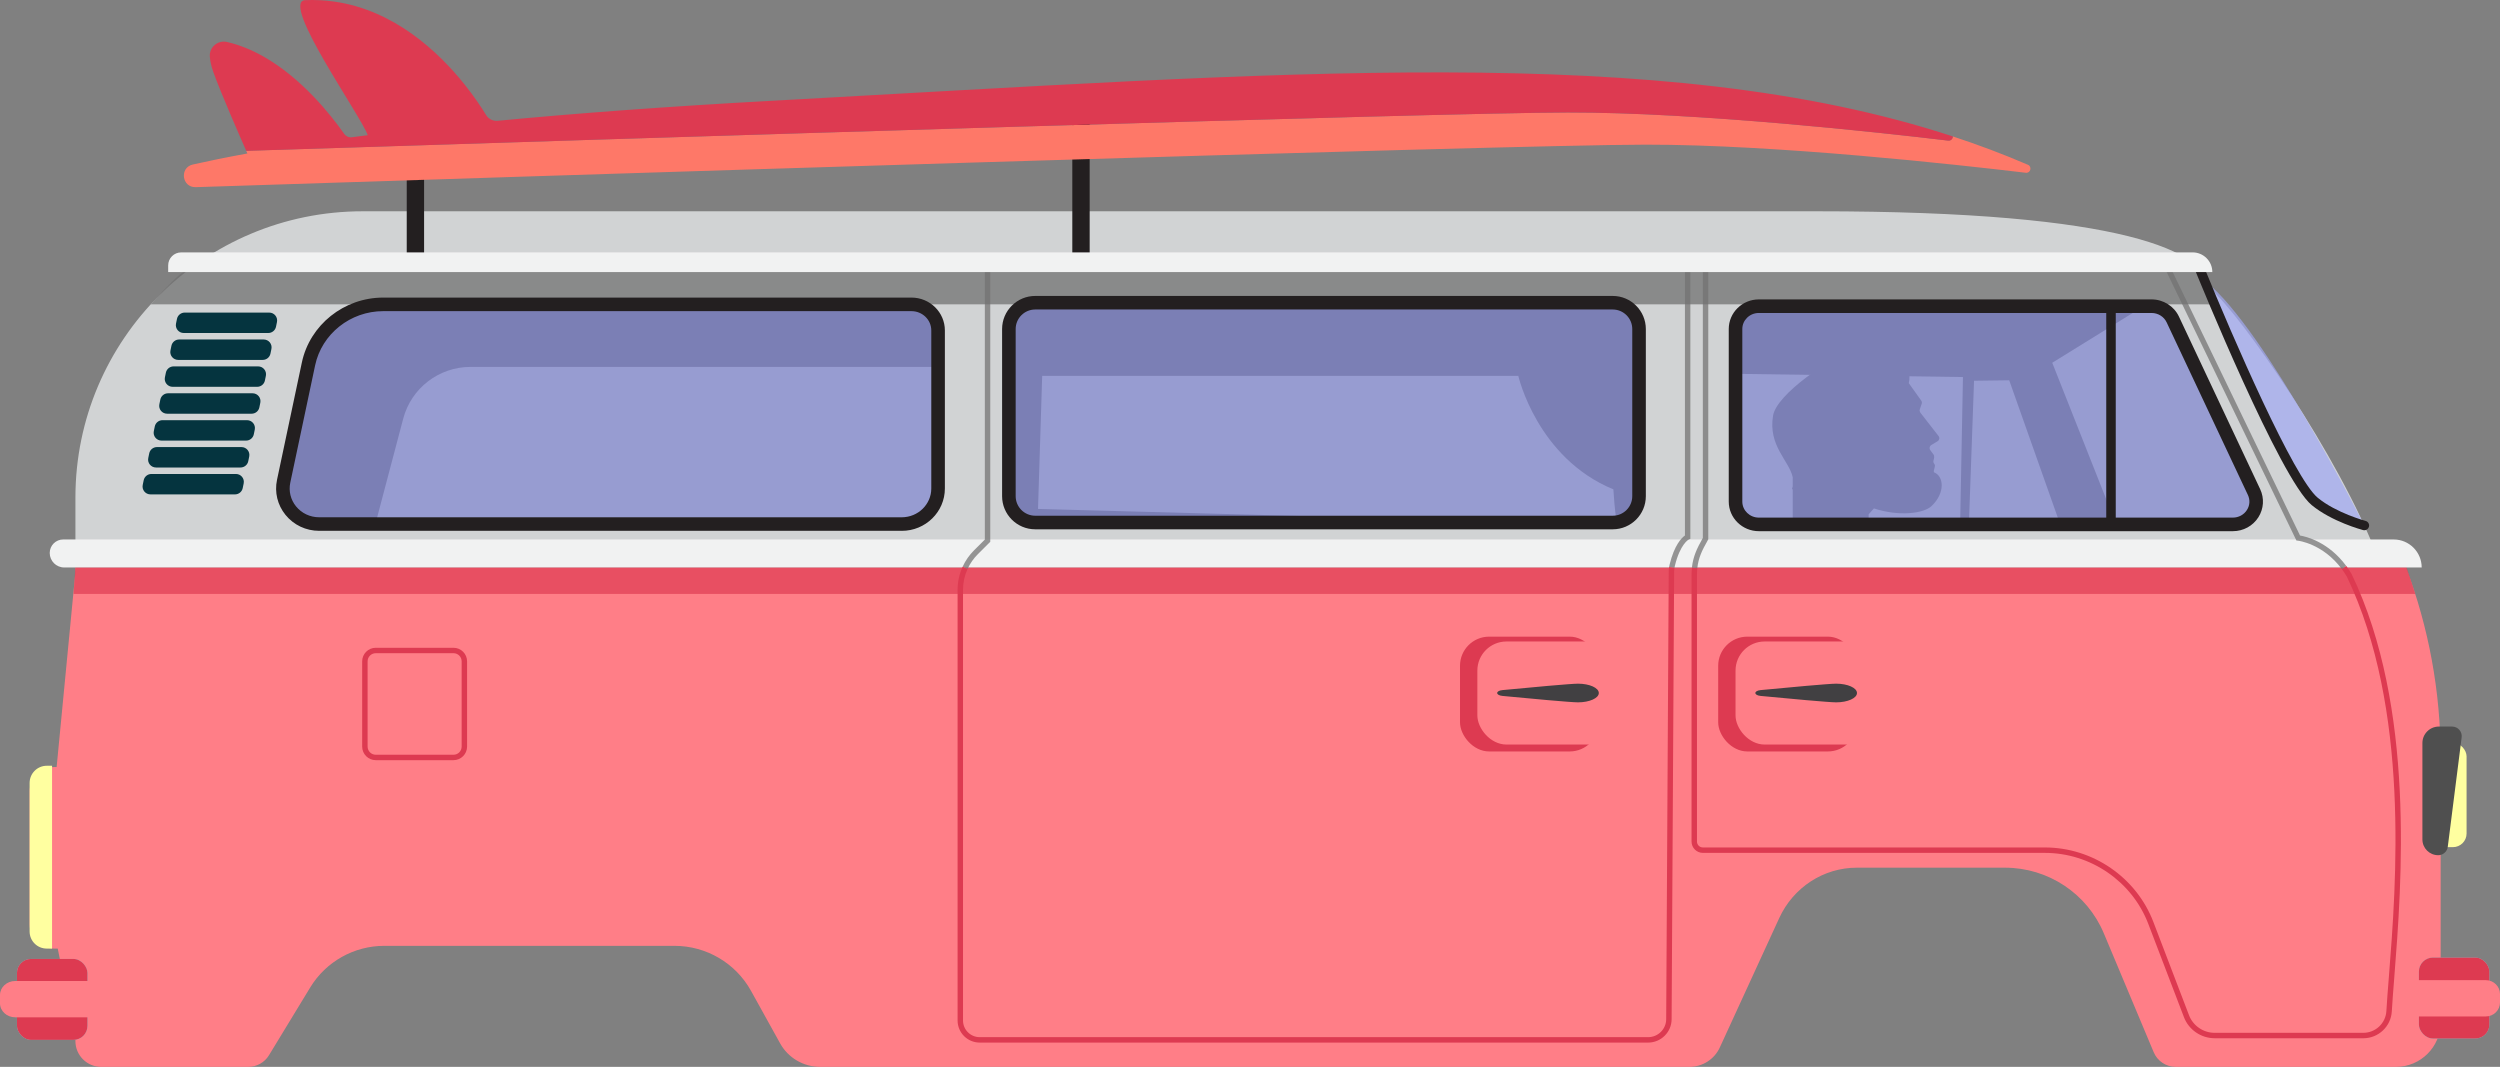 <?xml version="1.0" encoding="UTF-8"?>
<svg id="Layer_2" data-name="Layer 2" xmlns="http://www.w3.org/2000/svg" viewBox="0 0 1842.36 786.21">
  <rect x="0" y="0" width="1842.36" height="786.21" fill="#808080" stroke="none"/>
  <defs>
    <style>
      .cls-1, .cls-2 {
        fill: #dd3a51;
      }

      .cls-2 {
        opacity: .69;
      }

      .cls-3 {
        fill: #a2a9f4;
        opacity: .7;
      }

      .cls-4 {
        fill: #05343f;
      }

      .cls-5 {
        opacity: .75;
      }

      .cls-5, .cls-6 {
        fill: #727272;
      }

      .cls-7 {
        fill: #fe7868;
      }

      .cls-6 {
        opacity: .73;
      }

      .cls-8 {
        fill: #ff7e87;
      }

      .cls-9 {
        fill: #f1f2f2;
      }

      .cls-10 {
        fill: #4f4f4f;
      }

      .cls-11 {
        fill: none;
        stroke: #231f20;
        stroke-miterlimit: 10;
        stroke-width: 7px;
      }

      .cls-12 {
        fill: #d1d3d4;
      }

      .cls-13 {
        fill: #93c7d4;
      }

      .cls-14 {
        fill: #231f20;
      }

      .cls-15 {
        fill: #ffffa0;
      }

      .cls-16 {
        fill: #414042;
      }
    </style>
  </defs>
  <g id="Layer_1-2" data-name="Layer 1">
    <g>
      <path class="cls-12" d="M1628.85,212.79c-2.92-27.01-61.14-57.09-289.77-57.09H267.32c-116.94,0-211.74,94.48-211.74,211.02v46.64l1696.51-2.97c-27.8-73.68-101.31-179.37-123.24-197.6Zm-936.35,142.96c0,14.17-11.97,25.66-26.73,25.66H236.39c-16.95,0-29.61-14.94-26.17-30.87l18.31-84.71c5.41-25.04,28.39-42.99,55.03-42.99h389.34c10.83,0,19.61,8.42,19.61,18.82v114.09Zm515.4,8.72c0,10.72-8.69,19.4-19.4,19.4h-425.6c-10.72,0-19.4-8.69-19.4-19.4v-120.96c0-10.72,8.69-19.4,19.4-19.4h425.6c10.72,0,19.4,8.69,19.4,19.4v120.96Zm437.59,25.56h-349.32c-9.49,0-17.18-7.55-17.18-16.87v-127.78c0-9.32,7.69-16.87,17.18-16.87h289.44c6.71,0,12.8,3.83,15.6,9.82l59.88,127.78c5.24,11.18-3.07,23.93-15.6,23.93Z"/>
      <path class="cls-14" d="M1425.22,348.04c-.16-.48-.18-1.01-.02-1.53,.32-1.08,.65-2.32,.73-3.09,.08-.68-.2-1.25-.55-1.68-.57-.7-.76-1.62-.47-2.48,.45-1.35,.83-3.25-.05-4.33-.7-.87-1.63-2.16-2.41-3.29-.85-1.22-.49-2.89,.78-3.66l4.7-2.84c1.32-.8,1.64-2.55,.7-3.77l-13.44-17.27c-.17-.41-.34-.82-.52-1.23-.05-.39-.02-.79,.11-1.17l1.41-4.16c.26-.78,.14-1.64-.34-2.31l-9.17-12.85c3.14-12.42-8.7-37.56-33.53-28.18-25.48,9.62-63.9,36.46-66.52,52.12-3.72,22.27,11.88,33.13,14.5,45.39v6.68c-.13,.6-.3,1.2-.51,1.81-.01,.04-.02,.07-.04,.11l.08-.05,.47,.56v25.63h55.96v-7.41l3.88-4.37c18.86,6.2,36.8,3.66,42.47-1.73,10.35-9.82,9.04-22.14,1.78-24.91Z"/>
      <path class="cls-5" d="M1626.42,224.3H123.94s-12.86,0-12.86,0c0,0,15.14-17,21.79-22.29s9.59-4.23,14.69-4.23H1611.84c8.05,0,18.52,11.87,18.52,26.52h-3.94Z"/>
      <path class="cls-14" d="M1278.99,275.49l167.59,2.38-2.05,107.21h6.48l3.75-104.49,25.91-.34,37.51,106.03h41.26l-47.05-118.94,69.22-42.82-289.58-1.43s-16.27-.95-13.03,52.4Z"/>
      <path class="cls-3" d="M1645.49,385.44h-349.32c-9.49,0-17.18-7.55-17.18-16.87v-127.78c0-9.32,7.69-16.87,17.18-16.87h289.44c6.71,0,12.8,3.83,15.6,9.82l59.88,127.78c5.24,11.18-3.07,23.93-15.6,23.93Z"/>
      <path class="cls-14" d="M1645.49,391.45h-349.32c-12.23,0-22.18-9.78-22.18-21.8v-127.21c0-12.02,9.95-21.8,22.18-21.8h289.44c8.61,0,16.51,4.96,20.13,12.64l59.88,127.21c3.15,6.7,2.66,14.43-1.31,20.69-4.08,6.43-11.11,10.27-18.82,10.27Zm-349.32-160.81c-6.71,0-12.18,5.29-12.18,11.8v127.21c0,6.5,5.46,11.8,12.18,11.8h349.32c4.26,0,8.14-2.1,10.38-5.62,2.16-3.4,2.41-7.43,.7-11.07l-59.88-127.21c-1.97-4.19-6.32-6.9-11.08-6.9h-289.44Z"/>
      <path class="cls-14" d="M1005.36,381.54l-240.39-6.49,3.07-98.07h350.86s13.81,60.57,70.07,83.65c1.02,16.35,2.05,20.91,2.05,20.91,0,0,16.88,4.09,16.88-14.66s-4.29-134.99-4.29-134.99c0,0-16.68-12.35-49.41-10.19-32.73,2.16-394.34,.48-394.34,.48,0,0-16.37,7.21-16.37,30.29s.68,124.03,.68,124.03c0,0,13.64,10.77,36.65,9.71,23.02-1.06,224.53-4.66,224.53-4.66Z"/>
      <rect class="cls-3" x="743.49" y="223.08" width="464.41" height="159.77" rx="19.4" ry="19.4"/>
      <path class="cls-14" d="M1188.49,390.07h-425.6c-13.46,0-24.4-10.95-24.4-24.4v-123.18c0-13.46,10.95-24.4,24.4-24.4h425.6c13.46,0,24.4,10.95,24.4,24.4v123.18c0,13.46-10.95,24.4-24.4,24.4Zm-425.6-161.99c-7.94,0-14.4,6.46-14.4,14.4v123.18c0,7.94,6.46,14.4,14.4,14.4h425.6c7.94,0,14.4-6.46,14.4-14.4v-123.18c0-7.94-6.46-14.4-14.4-14.4h-425.6Z"/>
      <path class="cls-14" d="M691.32,270.39H346.78c-23.31,0-43.7,15.66-49.63,38.13l-20.62,78.08-49.35-1.53s-22.76-10.7-16.63-42.05c6.14-31.35,23.82-92.84,23.82-92.84,0,0,12.24-28.63,62.11-27.1,49.87,1.53,379.49,0,379.49,0,0,0,23.54-3.16,15.36,47.31Z"/>
      <path class="cls-3" d="M235.21,382.86h429.38c14.76,0,26.73-11.49,26.73-25.66v-114.09c0-10.39-8.78-18.82-19.61-18.82H282.37c-26.64,0-49.62,17.95-55.03,42.99l-18.31,84.71c-3.44,15.93,9.23,30.87,26.17,30.87Z"/>
      <path class="cls-14" d="M664.59,391.19H235.21c-9.72,0-18.76-4.29-24.82-11.76-5.9-7.28-8.18-16.68-6.25-25.79l18.31-86.49c5.87-27.73,31.07-47.85,59.92-47.85h389.34c13.57,0,24.61,10.86,24.61,24.21v116.49c0,17.2-14.23,31.2-31.73,31.2ZM282.37,229.3c-24.16,0-45.24,16.79-50.14,39.93l-18.31,86.49c-1.3,6.15,.24,12.5,4.23,17.43,4.15,5.12,10.36,8.05,17.05,8.05h429.38c11.98,0,21.73-9.51,21.73-21.2v-116.49c0-7.84-6.55-14.21-14.61-14.21H282.37Z"/>
      <line class="cls-11" x1="1555.69" y1="222.58" x2="1555.69" y2="387.28"/>
      <path class="cls-3" d="M1625.59,207.53s66.75,155.25,81.75,166.46c15,11.21,35.06,13.29,35.06,13.29,0,0-73.02-144.79-116.81-179.76Z"/>
      <path class="cls-14" d="M1742.4,390.78c-.3,0-.6-.04-.9-.12-.94-.25-23.17-6.27-37.92-18.44-23.2-19.13-83.37-166.86-85.92-173.14-.73-1.79,.13-3.83,1.93-4.56,1.79-.73,3.83,.13,4.56,1.93,21.37,52.62,66.41,155.96,83.89,170.37,13.56,11.18,35.06,17.02,35.27,17.07,1.87,.5,2.98,2.42,2.48,4.28-.42,1.57-1.83,2.6-3.38,2.6Z"/>
      <path class="cls-8" d="M55.58,418.46v3.06l-13.84,143.74h-1.89c-9.96,0-18.03,8.04-18.03,17.97v97.86c0,9.92,8.07,17.97,18.03,17.97h2.7l13.03,64.41v3.77c0,10.49,8.53,18.99,19.05,18.99h108.31c6.25,0,12.05-3.25,15.29-8.58l30.4-49.97c11.58-19.03,32.29-30.65,54.62-30.65h213.77c23.48,0,45.1,12.71,56.45,33.19l21.43,38.66c5.93,10.7,17.22,17.34,29.49,17.34h640.67c9.62,0,18.35-5.59,22.35-14.3l43.79-95.36c10.41-22.66,32.69-37.13,57.17-37.13h109.15c31.85,0,60.59,19.07,72.87,48.35l36.77,87.66c2.74,6.53,9.15,10.79,16.25,10.79h162.23c18.22,0,32.99-14.72,32.99-32.88v-194.96c0-49.24-8.99-96.39-25.41-139.91H55.58Z"/>
      <rect class="cls-13" x="12.51" y="706.7" width="51.94" height="59.64" rx="10.34" ry="10.34" transform="translate(76.95 1473.03) rotate(180)"/>
      <rect class="cls-1" x="12.51" y="706.7" width="51.94" height="59.64" rx="10.34" ry="10.34" transform="translate(76.95 1473.03) rotate(180)"/>
      <path class="cls-8" d="M11.23,722.94h56.62v26.76H11.23c-6.2,0-11.23-4.62-11.23-10.32v-6.12c0-5.7,5.03-10.32,11.23-10.32Z"/>
      <rect class="cls-13" x="1782.6" y="705.68" width="51.94" height="59.64" rx="10.34" ry="10.34"/>
      <rect class="cls-1" x="1782.6" y="705.68" width="51.94" height="59.64" rx="10.34" ry="10.34"/>
      <path class="cls-8" d="M1831.91,749.07h-38.43s-4.48,0-4.48,0h-9.81s0-26.76,0-26.76h52.71c5.78,0,10.46,4.62,10.46,10.32v6.12c0,5.7-4.68,10.32-10.46,10.32Z"/>
      <rect class="cls-15" x="1791.65" y="547.33" width="26.08" height="76.97" rx="10.04" ry="10.04"/>
      <polygon class="cls-2" points="1779.91 437.68 54.23 437.68 55.71 415.65 1772.72 415.65 1779.91 437.68"/>
      <path class="cls-9" d="M46.59,397.56H1764.01c11.39,0,20.64,9.25,20.64,20.64H47.34c-5.9,0-10.7-4.79-10.7-10.7h0c0-5.49,4.46-9.95,9.95-9.95Z"/>
      <path class="cls-1" d="M1741.6,765.12h-109.57c-9.96,0-19.04-6.23-22.58-15.51l-26.28-68.76c-11.96-31.3-42.58-52.32-76.18-52.32h-252.06c-4.61,0-8.36-3.74-8.36-8.34v-196.02c0-2.1,.1-4.04,.3-5.92l3.98,.43c-.19,1.73-.28,3.53-.28,5.49v196.02c0,2.39,1.96,4.34,4.36,4.34h252.06c35.25,0,67.37,22.06,79.92,54.9l26.28,68.76c2.96,7.74,10.53,12.94,18.85,12.94h109.57c9.02,0,16.49-7.04,17.01-16.02,.4-7,1.06-15.38,1.83-25.07,5.46-69.15,15.62-197.84-30.96-295.08-1.14-1.93-2.38-3.8-3.67-5.55l3.22-2.38c1.39,1.88,2.72,3.89,3.94,5.97l.08,.15c47.08,98.23,36.87,227.67,31.38,297.21-.76,9.67-1.42,18.03-1.82,24.99-.64,11.1-9.86,19.79-21,19.79Z"/>
      <path class="cls-6" d="M1725.8,419.39c-13.9-18.79-32.17-20.91-32.35-20.93l-1.11-.12-.49-1-97.67-202.08h-335.28v202.24l-.26,.46c-4.54,7.95-7,13.34-7.81,20.72l-3.98-.44c.86-7.88,3.5-13.8,8.05-21.8V191.26h341.79l98.3,203.39c4.46,.75,20.91,4.63,34.02,22.37l-3.22,2.38Z"/>
      <path class="cls-1" d="M334.21,560.2h-57.31c-5.51,0-10-4.49-10-10v-62.83c0-5.51,4.49-10,10-10h57.31c5.51,0,10,4.49,10,10v62.83c0,5.51-4.49,10-10,10Zm-57.31-78.83c-3.31,0-6,2.69-6,6v62.83c0,3.31,2.69,6,6,6h57.31c3.31,0,6-2.69,6-6v-62.83c0-3.31-2.69-6-6-6h-57.31Z"/>
      <path class="cls-15" d="M34.5,564.32h3.86v134.73h-3.94c-6.95,0-12.6-5.64-12.6-12.6v-109.46c0-7,5.68-12.68,12.68-12.68Z"/>
      <path class="cls-6" d="M713.05,419.29l-3.64-1.66c2.06-4.51,4.89-8.57,8.4-12.07l7.96-7.93V191.26h519.93v205.84l-1.22,.52s-6.22,3.12-10.19,19.34c-.12,.5-.23,1.02-.31,1.55l-3.95-.62c.1-.64,.23-1.27,.38-1.88,3.54-14.48,8.86-19.68,11.29-21.37V195.26h-511.93v204.02l-9.13,9.1c-3.17,3.16-5.72,6.83-7.58,10.9Z"/>
      <path class="cls-1" d="M1214.55,768.33h-492.54c-9,0-16.32-7.3-16.32-16.27V434.71c0-5.93,1.25-11.68,3.72-17.08l3.64,1.66c-2.23,4.88-3.36,10.07-3.36,15.42v317.35c0,6.77,5.53,12.27,12.32,12.27h492.54c7.36,0,13.34-5.96,13.34-13.29l1.86-329.61c0-1.19,.1-2.38,.28-3.53l3.95,.61c-.15,.96-.23,1.95-.23,2.94l-1.86,329.6c0,9.52-7.78,17.28-17.34,17.28Z"/>
      <rect class="cls-1" x="1075.94" y="469.17" width="102.29" height="84.61" rx="21.45" ry="21.45"/>
      <rect class="cls-8" x="1088.73" y="472.74" width="110.48" height="75.95" rx="21.45" ry="21.45"/>
      <path class="cls-16" d="M1107.22,512.86c-5.17-.5-5.17-3.8,0-4.3,21.06-2.02,50.35-4.73,55.67-4.73,8.47,0,15.34,3.08,15.34,6.88s-6.87,6.88-15.34,6.88c-5.32,0-34.61-2.71-55.67-4.73Z"/>
      <rect class="cls-1" x="1266.21" y="469.17" width="102.29" height="84.61" rx="21.45" ry="21.45"/>
      <rect class="cls-8" x="1278.99" y="472.74" width="110.48" height="75.95" rx="21.45" ry="21.45"/>
      <path class="cls-16" d="M1297.48,512.86c-5.17-.5-5.17-3.8,0-4.3,21.06-2.02,50.35-4.73,55.67-4.73,8.47,0,15.34,3.08,15.34,6.88s-6.87,6.88-15.34,6.88c-5.32,0-34.61-2.71-55.67-4.73Z"/>
      <g>
        <path class="cls-4" d="M203.4,240.78l.71-3.46c.74-3.59-2.01-6.96-5.7-6.96h-62.29c-2.76,0-5.14,1.93-5.7,4.63l-.71,3.46c-.74,3.59,2.01,6.96,5.7,6.96h62.29c2.76,0,5.14-1.93,5.7-4.63Z"/>
        <path class="cls-4" d="M131.32,265.23h62.29c2.76,0,5.14-1.93,5.7-4.63l.71-3.46c.74-3.59-2.01-6.96-5.7-6.96h-62.29c-2.76,0-5.14,1.93-5.7,4.63l-.71,3.46c-.74,3.59,2.01,6.96,5.7,6.96Z"/>
        <path class="cls-4" d="M127.23,285.06h62.29c2.76,0,5.14-1.93,5.7-4.63l.71-3.46c.74-3.59-2.01-6.96-5.7-6.96h-62.29c-2.76,0-5.14,1.93-5.7,4.63l-.71,3.46c-.74,3.59,2.01,6.96,5.7,6.96Z"/>
        <path class="cls-4" d="M123.14,304.88h62.29c2.76,0,5.14-1.93,5.7-4.63l.71-3.46c.74-3.59-2.01-6.96-5.7-6.96h-62.29c-2.76,0-5.14,1.93-5.7,4.63l-.71,3.46c-.74,3.59,2.01,6.96,5.7,6.96Z"/>
        <path class="cls-4" d="M119.05,324.7h62.29c2.76,0,5.14-1.93,5.7-4.63l.71-3.46c.74-3.59-2.01-6.96-5.7-6.96h-62.29c-2.76,0-5.14,1.93-5.7,4.63l-.71,3.46c-.74,3.59,2.01,6.96,5.7,6.96Z"/>
        <path class="cls-4" d="M114.96,344.52h62.29c2.76,0,5.14-1.93,5.7-4.63l.71-3.46c.74-3.59-2.01-6.96-5.7-6.96h-62.29c-2.76,0-5.14,1.93-5.7,4.63l-.71,3.46c-.74,3.59,2.01,6.96,5.7,6.96Z"/>
        <path class="cls-4" d="M105.89,353.92l-.71,3.46c-.74,3.59,2.01,6.96,5.7,6.96h62.29c2.76,0,5.14-1.93,5.7-4.63l.71-3.46c.74-3.59-2.01-6.96-5.7-6.96h-62.29c-2.76,0-5.14,1.93-5.7,4.63Z"/>
      </g>
      <rect class="cls-14" x="299.74" y="114.24" width="12.79" height="75.95"/>
      <rect class="cls-14" x="790.23" y="82.63" width="12.79" height="110.62"/>
      <g>
        <path class="cls-7" d="M1494.44,121.43c-17.94-7.75-36.38-14.68-55.33-20.9-.01,1.68-1.32,3.34-3.45,3.08-50.28-6-184.35-20.83-280.28-20.72-90.42,.1-684.75,18.94-973.93,28.27,.55,1.25,.86,1.95,.86,1.95h0s0,0,0,0h0c-15.55,2.83-28.85,5.56-40.19,8.12-10.03,2.27-8.14,17.04,2.15,16.7,223.09-7.26,966.32-31.22,1068.32-31.33,95.93-.11,230,14.72,280.28,20.72,3.55,.42,4.86-4.48,1.58-5.9Z"/>
        <polygon class="cls-7" points="182.31 113.12 182.31 113.12 182.31 113.12 182.31 113.12"/>
        <polygon class="cls-7" points="125.11 89.41 125.11 89.41 125.11 89.41 125.11 89.41"/>
        <path class="cls-1" d="M570.51,74.17c-79.98,4.36-147.25,9.46-203.77,14.85-3.42,.33-6.71-1.32-8.5-4.24-3.3-5.39-8.61-13.44-15.81-22.46-19.17-23.99-51.81-54.88-96.16-61.16-6.97-.99-14.22-1.38-21.76-1.03-17.43,2.21,41.04,84.52,46.51,99.49,0,0,.02,0,.03,0-3.98,.51-7.87,1.02-11.69,1.53-2.22,.3-4.41-.66-5.69-2.49-10.17-14.45-31.54-41.24-59.66-57.09-8.35-4.71-17.28-8.46-26.7-10.63-3.3-.76-6.5,.13-8.87,2.03-2.47,1.99-4.03,5.08-3.81,8.59,.2,3.11,.93,6.89,2.54,11.42,5.36,15.11,20.52,49.64,24.3,58.19,289.19-9.34,883.51-28.17,973.93-28.27,95.93-.11,230,14.72,280.28,20.72,2.13,.25,3.44-1.41,3.45-3.08-214.35-70.29-494.63-46.74-868.61-26.36Zm-356.7,1.74s.01,0,.02,0c0,0-.01,0-.02,0-.24-.66-.58-1.45-1.02-2.35,.43,.91,.78,1.69,1.02,2.35Zm-11.66,1.53c-.55,.07-1.11,.07-1.64,0-.54-.08-1.06-.23-1.55-.44,.49,.22,1.01,.36,1.55,.44,.54,.08,1.09,.08,1.64,0,3.82-.51,7.71-1.02,11.69-1.53,0,0,0,0,0,0-3.98,.51-7.87,1.02-11.69,1.53Z"/>
      </g>
      <path class="cls-9" d="M133.52,185.99H1615.84c8.02,0,14.53,6.51,14.53,14.53H123.94v-4.95c0-5.28,4.29-9.57,9.57-9.57Z"/>
      <path class="cls-10" d="M1796.83,630.24h0c-6.44,0-11.65-5.2-11.65-11.61v-71.09c0-6.69,5.44-12.11,12.15-12.11h9.74c4.27,0,7.56,3.73,7.03,7.95l-10.23,80.68c-.45,3.53-3.46,6.18-7.03,6.18Z"/>
    </g>
  </g>
</svg>